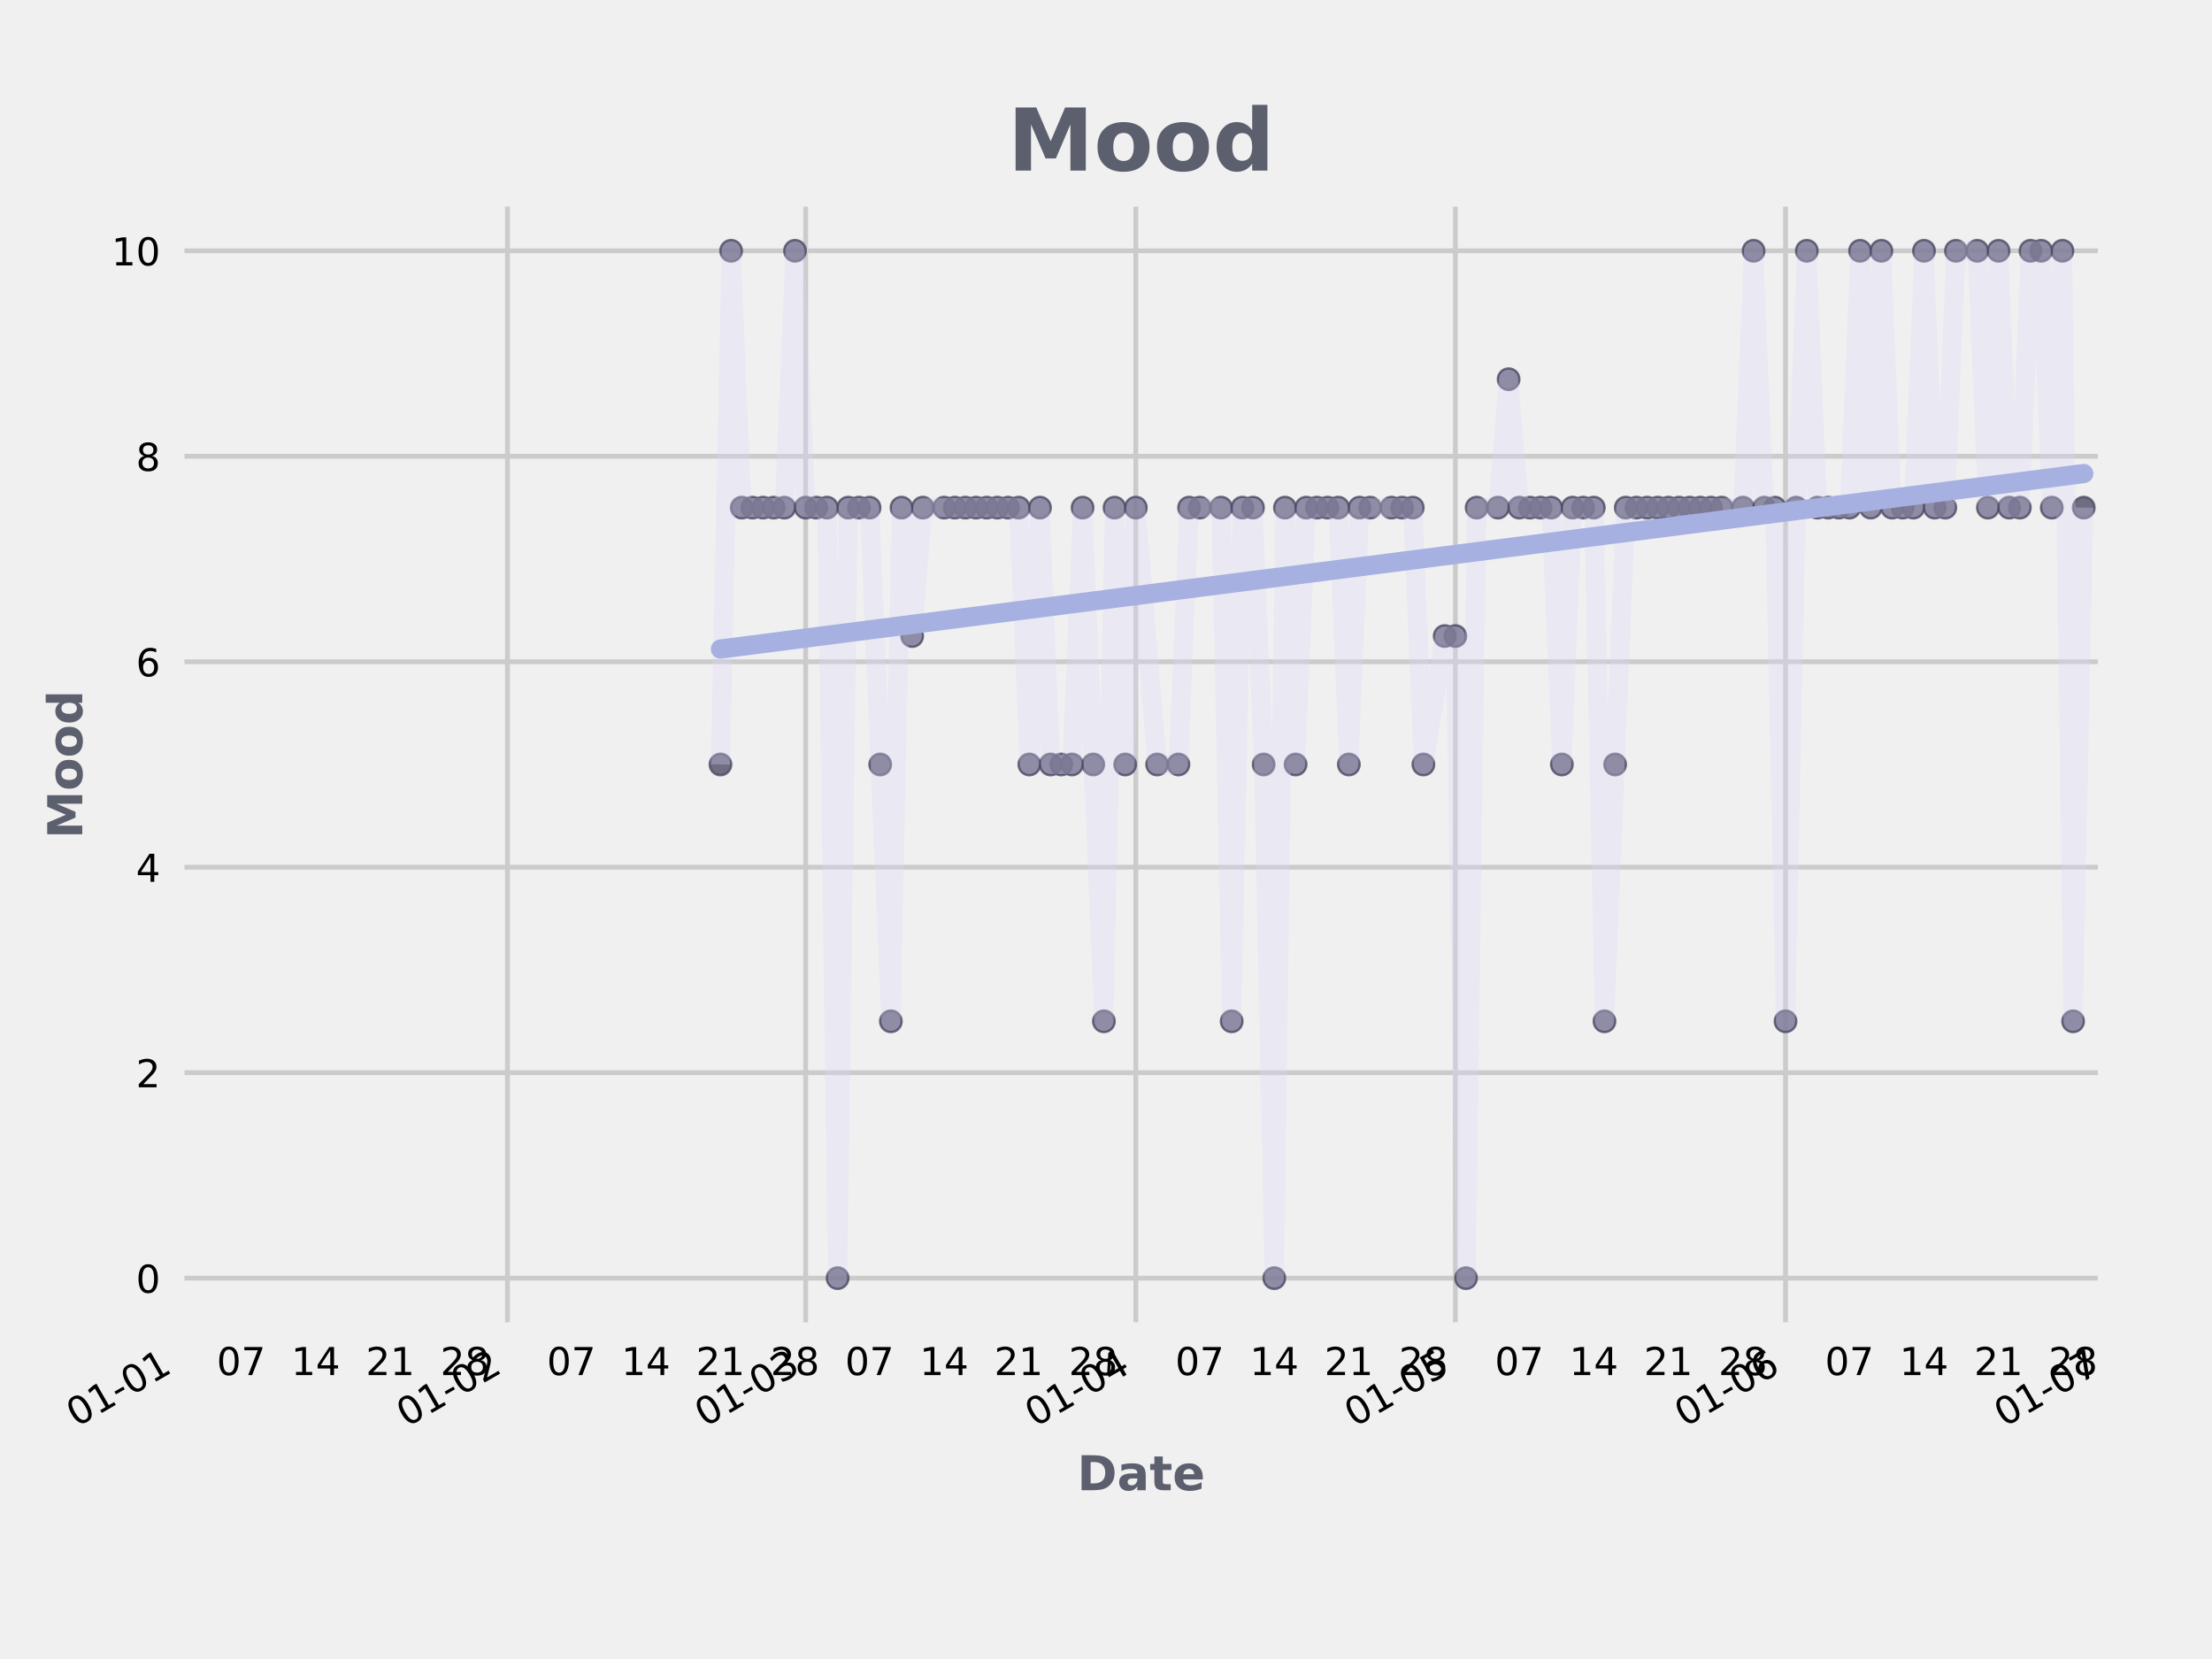 <?xml version="1.0" encoding="utf-8" standalone="no"?>
<!DOCTYPE svg PUBLIC "-//W3C//DTD SVG 1.1//EN"
  "http://www.w3.org/Graphics/SVG/1.1/DTD/svg11.dtd">
<!-- Created with matplotlib (http://matplotlib.org/) -->
<svg height="345pt" version="1.1" viewBox="0 0 460 345" width="460pt" xmlns="http://www.w3.org/2000/svg" xmlns:xlink="http://www.w3.org/1999/xlink">
 <defs>
  <style type="text/css">
*{stroke-linecap:butt;stroke-linejoin:round;}
  </style>
 </defs>
 <g id="figure_1">
  <g id="patch_1">
   <path d="M 0 345.6 
L 460.8 345.6 
L 460.8 0 
L 0 0 
z
" style="fill:#f0f0f0;"/>
  </g>
  <g id="axes_1">
   <g id="patch_2">
    <path d="M 36.864 276.48 
L 437.76 276.48 
L 437.76 41.472 
L 36.864 41.472 
z
" style="fill:#f0f0f0;"/>
   </g>
   <g id="matplotlib.axis_1">
    <g id="xtick_1">
     <g id="line2d_1">
      <path clip-path="url(#pdc6406fd11)" d="M 36.864 276.48 
L 36.864 41.472 
" style="fill:none;stroke:#cbcbcb;"/>
     </g>
     <g id="line2d_2"/>
     <g id="text_1">
      <!-- 01-01 -->
      <defs>
       <path d="M 31.781 66.406 
Q 24.172 66.406 20.328 58.906 
Q 16.5 51.422 16.5 36.375 
Q 16.5 21.391 20.328 13.891 
Q 24.172 6.391 31.781 6.391 
Q 39.453 6.391 43.281 13.891 
Q 47.125 21.391 47.125 36.375 
Q 47.125 51.422 43.281 58.906 
Q 39.453 66.406 31.781 66.406 
z
M 31.781 74.219 
Q 44.047 74.219 50.516 64.516 
Q 56.984 54.828 56.984 36.375 
Q 56.984 17.969 50.516 8.266 
Q 44.047 -1.422 31.781 -1.422 
Q 19.531 -1.422 13.062 8.266 
Q 6.594 17.969 6.594 36.375 
Q 6.594 54.828 13.062 64.516 
Q 19.531 74.219 31.781 74.219 
z
" id="DejaVuSans-30"/>
       <path d="M 12.406 8.297 
L 28.516 8.297 
L 28.516 63.922 
L 10.984 60.406 
L 10.984 69.391 
L 28.422 72.906 
L 38.281 72.906 
L 38.281 8.297 
L 54.391 8.297 
L 54.391 0 
L 12.406 0 
z
" id="DejaVuSans-31"/>
       <path d="M 4.891 31.391 
L 31.203 31.391 
L 31.203 23.391 
L 4.891 23.391 
z
" id="DejaVuSans-2d"/>
      </defs>
      <g transform="translate(15.9 296.867)rotate(-30)scale(0.08 -0.08)">
       <use xlink:href="#DejaVuSans-30"/>
       <use x="63.623" xlink:href="#DejaVuSans-31"/>
       <use x="127.246" xlink:href="#DejaVuSans-2d"/>
       <use x="163.33" xlink:href="#DejaVuSans-30"/>
       <use x="226.953" xlink:href="#DejaVuSans-31"/>
      </g>
     </g>
    </g>
    <g id="xtick_2">
     <g id="line2d_3">
      <path clip-path="url(#pdc6406fd11)" d="M 105.526 276.48 
L 105.526 41.472 
" style="fill:none;stroke:#cbcbcb;"/>
     </g>
     <g id="line2d_4"/>
     <g id="text_2">
      <!-- 01-02 -->
      <defs>
       <path d="M 19.188 8.297 
L 53.609 8.297 
L 53.609 0 
L 7.328 0 
L 7.328 8.297 
Q 12.938 14.109 22.625 23.891 
Q 32.328 33.688 34.812 36.531 
Q 39.547 41.844 41.422 45.531 
Q 43.312 49.219 43.312 52.781 
Q 43.312 58.594 39.234 62.25 
Q 35.156 65.922 28.609 65.922 
Q 23.969 65.922 18.812 64.312 
Q 13.672 62.703 7.812 59.422 
L 7.812 69.391 
Q 13.766 71.781 18.938 73 
Q 24.125 74.219 28.422 74.219 
Q 39.75 74.219 46.484 68.547 
Q 53.219 62.891 53.219 53.422 
Q 53.219 48.922 51.531 44.891 
Q 49.859 40.875 45.406 35.406 
Q 44.188 33.984 37.641 27.219 
Q 31.109 20.453 19.188 8.297 
z
" id="DejaVuSans-32"/>
      </defs>
      <g transform="translate(84.562 296.867)rotate(-30)scale(0.08 -0.08)">
       <use xlink:href="#DejaVuSans-30"/>
       <use x="63.623" xlink:href="#DejaVuSans-31"/>
       <use x="127.246" xlink:href="#DejaVuSans-2d"/>
       <use x="163.33" xlink:href="#DejaVuSans-30"/>
       <use x="226.953" xlink:href="#DejaVuSans-32"/>
      </g>
     </g>
    </g>
    <g id="xtick_3">
     <g id="line2d_5">
      <path clip-path="url(#pdc6406fd11)" d="M 167.543 276.48 
L 167.543 41.472 
" style="fill:none;stroke:#cbcbcb;"/>
     </g>
     <g id="line2d_6"/>
     <g id="text_3">
      <!-- 01-03 -->
      <defs>
       <path d="M 40.578 39.312 
Q 47.656 37.797 51.625 33 
Q 55.609 28.219 55.609 21.188 
Q 55.609 10.406 48.188 4.484 
Q 40.766 -1.422 27.094 -1.422 
Q 22.516 -1.422 17.656 -0.516 
Q 12.797 0.391 7.625 2.203 
L 7.625 11.719 
Q 11.719 9.328 16.594 8.109 
Q 21.484 6.891 26.812 6.891 
Q 36.078 6.891 40.938 10.547 
Q 45.797 14.203 45.797 21.188 
Q 45.797 27.641 41.281 31.266 
Q 36.766 34.906 28.719 34.906 
L 20.219 34.906 
L 20.219 43.016 
L 29.109 43.016 
Q 36.375 43.016 40.234 45.922 
Q 44.094 48.828 44.094 54.297 
Q 44.094 59.906 40.109 62.906 
Q 36.141 65.922 28.719 65.922 
Q 24.656 65.922 20.016 65.031 
Q 15.375 64.156 9.812 62.312 
L 9.812 71.094 
Q 15.438 72.656 20.344 73.438 
Q 25.25 74.219 29.594 74.219 
Q 40.828 74.219 47.359 69.109 
Q 53.906 64.016 53.906 55.328 
Q 53.906 49.266 50.438 45.094 
Q 46.969 40.922 40.578 39.312 
z
" id="DejaVuSans-33"/>
      </defs>
      <g transform="translate(146.579 296.867)rotate(-30)scale(0.08 -0.08)">
       <use xlink:href="#DejaVuSans-30"/>
       <use x="63.623" xlink:href="#DejaVuSans-31"/>
       <use x="127.246" xlink:href="#DejaVuSans-2d"/>
       <use x="163.33" xlink:href="#DejaVuSans-30"/>
       <use x="226.953" xlink:href="#DejaVuSans-33"/>
      </g>
     </g>
    </g>
    <g id="xtick_4">
     <g id="line2d_7">
      <path clip-path="url(#pdc6406fd11)" d="M 236.205 276.48 
L 236.205 41.472 
" style="fill:none;stroke:#cbcbcb;"/>
     </g>
     <g id="line2d_8"/>
     <g id="text_4">
      <!-- 01-04 -->
      <defs>
       <path d="M 37.797 64.312 
L 12.891 25.391 
L 37.797 25.391 
z
M 35.203 72.906 
L 47.609 72.906 
L 47.609 25.391 
L 58.016 25.391 
L 58.016 17.188 
L 47.609 17.188 
L 47.609 0 
L 37.797 0 
L 37.797 17.188 
L 4.891 17.188 
L 4.891 26.703 
z
" id="DejaVuSans-34"/>
      </defs>
      <g transform="translate(215.241 296.867)rotate(-30)scale(0.08 -0.08)">
       <use xlink:href="#DejaVuSans-30"/>
       <use x="63.623" xlink:href="#DejaVuSans-31"/>
       <use x="127.246" xlink:href="#DejaVuSans-2d"/>
       <use x="163.33" xlink:href="#DejaVuSans-30"/>
       <use x="226.953" xlink:href="#DejaVuSans-34"/>
      </g>
     </g>
    </g>
    <g id="xtick_5">
     <g id="line2d_9">
      <path clip-path="url(#pdc6406fd11)" d="M 302.651 276.48 
L 302.651 41.472 
" style="fill:none;stroke:#cbcbcb;"/>
     </g>
     <g id="line2d_10"/>
     <g id="text_5">
      <!-- 01-05 -->
      <defs>
       <path d="M 10.797 72.906 
L 49.516 72.906 
L 49.516 64.594 
L 19.828 64.594 
L 19.828 46.734 
Q 21.969 47.469 24.109 47.828 
Q 26.266 48.188 28.422 48.188 
Q 40.625 48.188 47.75 41.5 
Q 54.891 34.812 54.891 23.391 
Q 54.891 11.625 47.562 5.094 
Q 40.234 -1.422 26.906 -1.422 
Q 22.312 -1.422 17.547 -0.641 
Q 12.797 0.141 7.719 1.703 
L 7.719 11.625 
Q 12.109 9.234 16.797 8.062 
Q 21.484 6.891 26.703 6.891 
Q 35.156 6.891 40.078 11.328 
Q 45.016 15.766 45.016 23.391 
Q 45.016 31 40.078 35.438 
Q 35.156 39.891 26.703 39.891 
Q 22.75 39.891 18.812 39.016 
Q 14.891 38.141 10.797 36.281 
z
" id="DejaVuSans-35"/>
      </defs>
      <g transform="translate(281.688 296.867)rotate(-30)scale(0.08 -0.08)">
       <use xlink:href="#DejaVuSans-30"/>
       <use x="63.623" xlink:href="#DejaVuSans-31"/>
       <use x="127.246" xlink:href="#DejaVuSans-2d"/>
       <use x="163.33" xlink:href="#DejaVuSans-30"/>
       <use x="226.953" xlink:href="#DejaVuSans-35"/>
      </g>
     </g>
    </g>
    <g id="xtick_6">
     <g id="line2d_11">
      <path clip-path="url(#pdc6406fd11)" d="M 371.313 276.48 
L 371.313 41.472 
" style="fill:none;stroke:#cbcbcb;"/>
     </g>
     <g id="line2d_12"/>
     <g id="text_6">
      <!-- 01-06 -->
      <defs>
       <path d="M 33.016 40.375 
Q 26.375 40.375 22.484 35.828 
Q 18.609 31.297 18.609 23.391 
Q 18.609 15.531 22.484 10.953 
Q 26.375 6.391 33.016 6.391 
Q 39.656 6.391 43.531 10.953 
Q 47.406 15.531 47.406 23.391 
Q 47.406 31.297 43.531 35.828 
Q 39.656 40.375 33.016 40.375 
z
M 52.594 71.297 
L 52.594 62.312 
Q 48.875 64.062 45.094 64.984 
Q 41.312 65.922 37.594 65.922 
Q 27.828 65.922 22.672 59.328 
Q 17.531 52.734 16.797 39.406 
Q 19.672 43.656 24.016 45.922 
Q 28.375 48.188 33.594 48.188 
Q 44.578 48.188 50.953 41.516 
Q 57.328 34.859 57.328 23.391 
Q 57.328 12.156 50.688 5.359 
Q 44.047 -1.422 33.016 -1.422 
Q 20.359 -1.422 13.672 8.266 
Q 6.984 17.969 6.984 36.375 
Q 6.984 53.656 15.188 63.938 
Q 23.391 74.219 37.203 74.219 
Q 40.922 74.219 44.703 73.484 
Q 48.484 72.75 52.594 71.297 
z
" id="DejaVuSans-36"/>
      </defs>
      <g transform="translate(350.349 296.867)rotate(-30)scale(0.08 -0.08)">
       <use xlink:href="#DejaVuSans-30"/>
       <use x="63.623" xlink:href="#DejaVuSans-31"/>
       <use x="127.246" xlink:href="#DejaVuSans-2d"/>
       <use x="163.33" xlink:href="#DejaVuSans-30"/>
       <use x="226.953" xlink:href="#DejaVuSans-36"/>
      </g>
     </g>
    </g>
    <g id="xtick_7">
     <g id="line2d_13">
      <path clip-path="url(#pdc6406fd11)" d="M 437.76 276.48 
L 437.76 41.472 
" style="fill:none;stroke:#cbcbcb;"/>
     </g>
     <g id="line2d_14"/>
     <g id="text_7">
      <!-- 01-07 -->
      <defs>
       <path d="M 8.203 72.906 
L 55.078 72.906 
L 55.078 68.703 
L 28.609 0 
L 18.312 0 
L 43.219 64.594 
L 8.203 64.594 
z
" id="DejaVuSans-37"/>
      </defs>
      <g transform="translate(416.796 296.867)rotate(-30)scale(0.08 -0.08)">
       <use xlink:href="#DejaVuSans-30"/>
       <use x="63.623" xlink:href="#DejaVuSans-31"/>
       <use x="127.246" xlink:href="#DejaVuSans-2d"/>
       <use x="163.33" xlink:href="#DejaVuSans-30"/>
       <use x="226.953" xlink:href="#DejaVuSans-37"/>
      </g>
     </g>
    </g>
    <g id="xtick_8">
     <g id="line2d_15"/>
     <g id="text_8">
      <!-- 07 -->
      <g transform="translate(45.063 285.959)scale(0.08 -0.08)">
       <use xlink:href="#DejaVuSans-30"/>
       <use x="63.623" xlink:href="#DejaVuSans-37"/>
      </g>
     </g>
    </g>
    <g id="xtick_9">
     <g id="line2d_16"/>
     <g id="text_9">
      <!-- 14 -->
      <g transform="translate(60.568 285.959)scale(0.08 -0.08)">
       <use xlink:href="#DejaVuSans-31"/>
       <use x="63.623" xlink:href="#DejaVuSans-34"/>
      </g>
     </g>
    </g>
    <g id="xtick_10">
     <g id="line2d_17"/>
     <g id="text_10">
      <!-- 21 -->
      <g transform="translate(76.072 285.959)scale(0.08 -0.08)">
       <use xlink:href="#DejaVuSans-32"/>
       <use x="63.623" xlink:href="#DejaVuSans-31"/>
      </g>
     </g>
    </g>
    <g id="xtick_11">
     <g id="line2d_18"/>
     <g id="text_11">
      <!-- 28 -->
      <defs>
       <path d="M 31.781 34.625 
Q 24.75 34.625 20.719 30.859 
Q 16.703 27.094 16.703 20.516 
Q 16.703 13.922 20.719 10.156 
Q 24.75 6.391 31.781 6.391 
Q 38.812 6.391 42.859 10.172 
Q 46.922 13.969 46.922 20.516 
Q 46.922 27.094 42.891 30.859 
Q 38.875 34.625 31.781 34.625 
z
M 21.922 38.812 
Q 15.578 40.375 12.031 44.719 
Q 8.5 49.078 8.5 55.328 
Q 8.5 64.062 14.719 69.141 
Q 20.953 74.219 31.781 74.219 
Q 42.672 74.219 48.875 69.141 
Q 55.078 64.062 55.078 55.328 
Q 55.078 49.078 51.531 44.719 
Q 48 40.375 41.703 38.812 
Q 48.828 37.156 52.797 32.312 
Q 56.781 27.484 56.781 20.516 
Q 56.781 9.906 50.312 4.234 
Q 43.844 -1.422 31.781 -1.422 
Q 19.734 -1.422 13.25 4.234 
Q 6.781 9.906 6.781 20.516 
Q 6.781 27.484 10.781 32.312 
Q 14.797 37.156 21.922 38.812 
z
M 18.312 54.391 
Q 18.312 48.734 21.844 45.562 
Q 25.391 42.391 31.781 42.391 
Q 38.141 42.391 41.719 45.562 
Q 45.312 48.734 45.312 54.391 
Q 45.312 60.062 41.719 63.234 
Q 38.141 66.406 31.781 66.406 
Q 25.391 66.406 21.844 63.234 
Q 18.312 60.062 18.312 54.391 
z
" id="DejaVuSans-38"/>
      </defs>
      <g transform="translate(91.576 285.959)scale(0.08 -0.08)">
       <use xlink:href="#DejaVuSans-32"/>
       <use x="63.623" xlink:href="#DejaVuSans-38"/>
      </g>
     </g>
    </g>
    <g id="xtick_12">
     <g id="line2d_19"/>
     <g id="text_12">
      <!-- 07 -->
      <g transform="translate(113.725 285.959)scale(0.08 -0.08)">
       <use xlink:href="#DejaVuSans-30"/>
       <use x="63.623" xlink:href="#DejaVuSans-37"/>
      </g>
     </g>
    </g>
    <g id="xtick_13">
     <g id="line2d_20"/>
     <g id="text_13">
      <!-- 14 -->
      <g transform="translate(129.229 285.959)scale(0.08 -0.08)">
       <use xlink:href="#DejaVuSans-31"/>
       <use x="63.623" xlink:href="#DejaVuSans-34"/>
      </g>
     </g>
    </g>
    <g id="xtick_14">
     <g id="line2d_21"/>
     <g id="text_14">
      <!-- 21 -->
      <g transform="translate(144.734 285.959)scale(0.08 -0.08)">
       <use xlink:href="#DejaVuSans-32"/>
       <use x="63.623" xlink:href="#DejaVuSans-31"/>
      </g>
     </g>
    </g>
    <g id="xtick_15">
     <g id="line2d_22"/>
     <g id="text_15">
      <!-- 28 -->
      <g transform="translate(160.238 285.959)scale(0.08 -0.08)">
       <use xlink:href="#DejaVuSans-32"/>
       <use x="63.623" xlink:href="#DejaVuSans-38"/>
      </g>
     </g>
    </g>
    <g id="xtick_16">
     <g id="line2d_23"/>
     <g id="text_16">
      <!-- 07 -->
      <g transform="translate(175.742 285.959)scale(0.08 -0.08)">
       <use xlink:href="#DejaVuSans-30"/>
       <use x="63.623" xlink:href="#DejaVuSans-37"/>
      </g>
     </g>
    </g>
    <g id="xtick_17">
     <g id="line2d_24"/>
     <g id="text_17">
      <!-- 14 -->
      <g transform="translate(191.246 285.959)scale(0.08 -0.08)">
       <use xlink:href="#DejaVuSans-31"/>
       <use x="63.623" xlink:href="#DejaVuSans-34"/>
      </g>
     </g>
    </g>
    <g id="xtick_18">
     <g id="line2d_25"/>
     <g id="text_18">
      <!-- 21 -->
      <g transform="translate(206.751 285.959)scale(0.08 -0.08)">
       <use xlink:href="#DejaVuSans-32"/>
       <use x="63.623" xlink:href="#DejaVuSans-31"/>
      </g>
     </g>
    </g>
    <g id="xtick_19">
     <g id="line2d_26"/>
     <g id="text_19">
      <!-- 28 -->
      <g transform="translate(222.255 285.959)scale(0.08 -0.08)">
       <use xlink:href="#DejaVuSans-32"/>
       <use x="63.623" xlink:href="#DejaVuSans-38"/>
      </g>
     </g>
    </g>
    <g id="xtick_20">
     <g id="line2d_27"/>
     <g id="text_20">
      <!-- 07 -->
      <g transform="translate(244.404 285.959)scale(0.08 -0.08)">
       <use xlink:href="#DejaVuSans-30"/>
       <use x="63.623" xlink:href="#DejaVuSans-37"/>
      </g>
     </g>
    </g>
    <g id="xtick_21">
     <g id="line2d_28"/>
     <g id="text_21">
      <!-- 14 -->
      <g transform="translate(259.908 285.959)scale(0.08 -0.08)">
       <use xlink:href="#DejaVuSans-31"/>
       <use x="63.623" xlink:href="#DejaVuSans-34"/>
      </g>
     </g>
    </g>
    <g id="xtick_22">
     <g id="line2d_29"/>
     <g id="text_22">
      <!-- 21 -->
      <g transform="translate(275.412 285.959)scale(0.08 -0.08)">
       <use xlink:href="#DejaVuSans-32"/>
       <use x="63.623" xlink:href="#DejaVuSans-31"/>
      </g>
     </g>
    </g>
    <g id="xtick_23">
     <g id="line2d_30"/>
     <g id="text_23">
      <!-- 28 -->
      <g transform="translate(290.917 285.959)scale(0.08 -0.08)">
       <use xlink:href="#DejaVuSans-32"/>
       <use x="63.623" xlink:href="#DejaVuSans-38"/>
      </g>
     </g>
    </g>
    <g id="xtick_24">
     <g id="line2d_31"/>
     <g id="text_24">
      <!-- 07 -->
      <g transform="translate(310.851 285.959)scale(0.08 -0.08)">
       <use xlink:href="#DejaVuSans-30"/>
       <use x="63.623" xlink:href="#DejaVuSans-37"/>
      </g>
     </g>
    </g>
    <g id="xtick_25">
     <g id="line2d_32"/>
     <g id="text_25">
      <!-- 14 -->
      <g transform="translate(326.355 285.959)scale(0.08 -0.08)">
       <use xlink:href="#DejaVuSans-31"/>
       <use x="63.623" xlink:href="#DejaVuSans-34"/>
      </g>
     </g>
    </g>
    <g id="xtick_26">
     <g id="line2d_33"/>
     <g id="text_26">
      <!-- 21 -->
      <g transform="translate(341.859 285.959)scale(0.08 -0.08)">
       <use xlink:href="#DejaVuSans-32"/>
       <use x="63.623" xlink:href="#DejaVuSans-31"/>
      </g>
     </g>
    </g>
    <g id="xtick_27">
     <g id="line2d_34"/>
     <g id="text_27">
      <!-- 28 -->
      <g transform="translate(357.364 285.959)scale(0.08 -0.08)">
       <use xlink:href="#DejaVuSans-32"/>
       <use x="63.623" xlink:href="#DejaVuSans-38"/>
      </g>
     </g>
    </g>
    <g id="xtick_28">
     <g id="line2d_35"/>
     <g id="text_28">
      <!-- 07 -->
      <g transform="translate(379.513 285.959)scale(0.08 -0.08)">
       <use xlink:href="#DejaVuSans-30"/>
       <use x="63.623" xlink:href="#DejaVuSans-37"/>
      </g>
     </g>
    </g>
    <g id="xtick_29">
     <g id="line2d_36"/>
     <g id="text_29">
      <!-- 14 -->
      <g transform="translate(395.017 285.959)scale(0.08 -0.08)">
       <use xlink:href="#DejaVuSans-31"/>
       <use x="63.623" xlink:href="#DejaVuSans-34"/>
      </g>
     </g>
    </g>
    <g id="xtick_30">
     <g id="line2d_37"/>
     <g id="text_30">
      <!-- 21 -->
      <g transform="translate(410.521 285.959)scale(0.08 -0.08)">
       <use xlink:href="#DejaVuSans-32"/>
       <use x="63.623" xlink:href="#DejaVuSans-31"/>
      </g>
     </g>
    </g>
    <g id="xtick_31">
     <g id="line2d_38"/>
     <g id="text_31">
      <!-- 28 -->
      <g transform="translate(426.025 285.959)scale(0.08 -0.08)">
       <use xlink:href="#DejaVuSans-32"/>
       <use x="63.623" xlink:href="#DejaVuSans-38"/>
      </g>
     </g>
    </g>
    <g id="text_32">
     <!-- Date -->
     <defs>
      <path d="M 27.984 58.688 
L 27.984 14.203 
L 34.719 14.203 
Q 46.234 14.203 52.312 19.922 
Q 58.406 25.641 58.406 36.531 
Q 58.406 47.359 52.344 53.016 
Q 46.297 58.688 34.719 58.688 
z
M 9.188 72.906 
L 29 72.906 
Q 45.609 72.906 53.734 70.531 
Q 61.859 68.172 67.672 62.5 
Q 72.797 57.562 75.281 51.109 
Q 77.781 44.672 77.781 36.531 
Q 77.781 28.266 75.281 21.797 
Q 72.797 15.328 67.672 10.406 
Q 61.812 4.734 53.609 2.359 
Q 45.406 0 29 0 
L 9.188 0 
z
" id="DejaVuSans-Bold-44"/>
      <path d="M 32.906 24.609 
Q 27.438 24.609 24.672 22.75 
Q 21.922 20.906 21.922 17.281 
Q 21.922 13.969 24.141 12.078 
Q 26.375 10.203 30.328 10.203 
Q 35.25 10.203 38.625 13.734 
Q 42 17.281 42 22.609 
L 42 24.609 
z
M 59.625 31.203 
L 59.625 0 
L 42 0 
L 42 8.109 
Q 38.484 3.125 34.078 0.844 
Q 29.688 -1.422 23.391 -1.422 
Q 14.891 -1.422 9.594 3.531 
Q 4.297 8.5 4.297 16.406 
Q 4.297 26.031 10.906 30.516 
Q 17.531 35.016 31.688 35.016 
L 42 35.016 
L 42 36.375 
Q 42 40.531 38.719 42.453 
Q 35.453 44.391 28.516 44.391 
Q 22.906 44.391 18.062 43.266 
Q 13.234 42.141 9.078 39.891 
L 9.078 53.219 
Q 14.703 54.594 20.359 55.297 
Q 26.031 56 31.688 56 
Q 46.484 56 53.047 50.172 
Q 59.625 44.344 59.625 31.203 
z
" id="DejaVuSans-Bold-61"/>
      <path d="M 27.484 70.219 
L 27.484 54.688 
L 45.516 54.688 
L 45.516 42.188 
L 27.484 42.188 
L 27.484 19 
Q 27.484 15.188 29 13.844 
Q 30.516 12.5 35.016 12.5 
L 44 12.5 
L 44 0 
L 29 0 
Q 18.656 0 14.328 4.312 
Q 10.016 8.641 10.016 19 
L 10.016 42.188 
L 1.312 42.188 
L 1.312 54.688 
L 10.016 54.688 
L 10.016 70.219 
z
" id="DejaVuSans-Bold-74"/>
      <path d="M 62.984 27.484 
L 62.984 22.516 
L 22.125 22.516 
Q 22.75 16.359 26.562 13.281 
Q 30.375 10.203 37.203 10.203 
Q 42.719 10.203 48.5 11.844 
Q 54.297 13.484 60.406 16.797 
L 60.406 3.328 
Q 54.203 0.984 48 -0.219 
Q 41.797 -1.422 35.594 -1.422 
Q 20.75 -1.422 12.516 6.125 
Q 4.297 13.672 4.297 27.297 
Q 4.297 40.672 12.375 48.328 
Q 20.453 56 34.625 56 
Q 47.516 56 55.25 48.234 
Q 62.984 40.484 62.984 27.484 
z
M 45.016 33.297 
Q 45.016 38.281 42.109 41.328 
Q 39.203 44.391 34.516 44.391 
Q 29.438 44.391 26.266 41.531 
Q 23.094 38.672 22.312 33.297 
z
" id="DejaVuSans-Bold-65"/>
     </defs>
     <g style="fill:#5c5f6d;" transform="translate(224.006 309.907)scale(0.1 -0.1)">
      <use xlink:href="#DejaVuSans-Bold-44"/>
      <use x="83.008" xlink:href="#DejaVuSans-Bold-61"/>
      <use x="150.488" xlink:href="#DejaVuSans-Bold-74"/>
      <use x="198.291" xlink:href="#DejaVuSans-Bold-65"/>
     </g>
    </g>
   </g>
   <g id="matplotlib.axis_2">
    <g id="ytick_1">
     <g id="line2d_39">
      <path clip-path="url(#pdc6406fd11)" d="M 36.864 265.798 
L 437.76 265.798 
" style="fill:none;stroke:#cbcbcb;"/>
     </g>
     <g id="line2d_40"/>
     <g id="text_33">
      <!-- 0 -->
      <g transform="translate(28.274 268.837)scale(0.08 -0.08)">
       <use xlink:href="#DejaVuSans-30"/>
      </g>
     </g>
    </g>
    <g id="ytick_2">
     <g id="line2d_41">
      <path clip-path="url(#pdc6406fd11)" d="M 36.864 223.069 
L 437.76 223.069 
" style="fill:none;stroke:#cbcbcb;"/>
     </g>
     <g id="line2d_42"/>
     <g id="text_34">
      <!-- 2 -->
      <g transform="translate(28.274 226.108)scale(0.08 -0.08)">
       <use xlink:href="#DejaVuSans-32"/>
      </g>
     </g>
    </g>
    <g id="ytick_3">
     <g id="line2d_43">
      <path clip-path="url(#pdc6406fd11)" d="M 36.864 180.34 
L 437.76 180.34 
" style="fill:none;stroke:#cbcbcb;"/>
     </g>
     <g id="line2d_44"/>
     <g id="text_35">
      <!-- 4 -->
      <g transform="translate(28.274 183.38)scale(0.08 -0.08)">
       <use xlink:href="#DejaVuSans-34"/>
      </g>
     </g>
    </g>
    <g id="ytick_4">
     <g id="line2d_45">
      <path clip-path="url(#pdc6406fd11)" d="M 36.864 137.612 
L 437.76 137.612 
" style="fill:none;stroke:#cbcbcb;"/>
     </g>
     <g id="line2d_46"/>
     <g id="text_36">
      <!-- 6 -->
      <g transform="translate(28.274 140.651)scale(0.08 -0.08)">
       <use xlink:href="#DejaVuSans-36"/>
      </g>
     </g>
    </g>
    <g id="ytick_5">
     <g id="line2d_47">
      <path clip-path="url(#pdc6406fd11)" d="M 36.864 94.883 
L 437.76 94.883 
" style="fill:none;stroke:#cbcbcb;"/>
     </g>
     <g id="line2d_48"/>
     <g id="text_37">
      <!-- 8 -->
      <g transform="translate(28.274 97.922)scale(0.08 -0.08)">
       <use xlink:href="#DejaVuSans-38"/>
      </g>
     </g>
    </g>
    <g id="ytick_6">
     <g id="line2d_49">
      <path clip-path="url(#pdc6406fd11)" d="M 36.864 52.154 
L 437.76 52.154 
" style="fill:none;stroke:#cbcbcb;"/>
     </g>
     <g id="line2d_50"/>
     <g id="text_38">
      <!-- 10 -->
      <g transform="translate(23.184 55.194)scale(0.08 -0.08)">
       <use xlink:href="#DejaVuSans-31"/>
       <use x="63.623" xlink:href="#DejaVuSans-30"/>
      </g>
     </g>
    </g>
    <g id="text_39">
     <!-- Mood -->
     <defs>
      <path d="M 9.188 72.906 
L 33.109 72.906 
L 49.703 33.891 
L 66.406 72.906 
L 90.281 72.906 
L 90.281 0 
L 72.516 0 
L 72.516 53.328 
L 55.719 14.016 
L 43.797 14.016 
L 27 53.328 
L 27 0 
L 9.188 0 
z
" id="DejaVuSans-Bold-4d"/>
      <path d="M 34.422 43.5 
Q 28.609 43.5 25.562 39.328 
Q 22.516 35.156 22.516 27.297 
Q 22.516 19.438 25.562 15.25 
Q 28.609 11.078 34.422 11.078 
Q 40.141 11.078 43.156 15.25 
Q 46.188 19.438 46.188 27.297 
Q 46.188 35.156 43.156 39.328 
Q 40.141 43.5 34.422 43.5 
z
M 34.422 56 
Q 48.531 56 56.469 48.375 
Q 64.406 40.766 64.406 27.297 
Q 64.406 13.812 56.469 6.188 
Q 48.531 -1.422 34.422 -1.422 
Q 20.266 -1.422 12.281 6.188 
Q 4.297 13.812 4.297 27.297 
Q 4.297 40.766 12.281 48.375 
Q 20.266 56 34.422 56 
z
" id="DejaVuSans-Bold-6f"/>
      <path d="M 45.609 46.688 
L 45.609 75.984 
L 63.188 75.984 
L 63.188 0 
L 45.609 0 
L 45.609 7.906 
Q 42 3.078 37.641 0.828 
Q 33.297 -1.422 27.594 -1.422 
Q 17.484 -1.422 10.984 6.609 
Q 4.5 14.656 4.5 27.297 
Q 4.5 39.938 10.984 47.969 
Q 17.484 56 27.594 56 
Q 33.25 56 37.625 53.734 
Q 42 51.469 45.609 46.688 
z
M 34.078 11.281 
Q 39.703 11.281 42.656 15.375 
Q 45.609 19.484 45.609 27.297 
Q 45.609 35.109 42.656 39.203 
Q 39.703 43.312 34.078 43.312 
Q 28.516 43.312 25.562 39.203 
Q 22.609 35.109 22.609 27.297 
Q 22.609 19.484 25.562 15.375 
Q 28.516 11.281 34.078 11.281 
z
" id="DejaVuSans-Bold-64"/>
     </defs>
     <g style="fill:#5c5f6d;" transform="translate(17.104 174.401)rotate(-90)scale(0.1 -0.1)">
      <use xlink:href="#DejaVuSans-Bold-4d"/>
      <use x="99.512" xlink:href="#DejaVuSans-Bold-6f"/>
      <use x="168.213" xlink:href="#DejaVuSans-Bold-6f"/>
      <use x="236.914" xlink:href="#DejaVuSans-Bold-64"/>
     </g>
    </g>
   </g>
   <g id="PathCollection_1">
    <defs>
     <path d="M 0 2.236 
C 0.593 2.236 1.162 2 1.581 1.581 
C 2 1.162 2.236 0.593 2.236 0 
C 2.236 -0.593 2 -1.162 1.581 -1.581 
C 1.162 -2 0.593 -2.236 0 -2.236 
C -0.593 -2.236 -1.162 -2 -1.581 -1.581 
C -2 -1.162 -2.236 -0.593 -2.236 0 
C -2.236 0.593 -2 1.162 -1.581 1.581 
C -1.162 2 -0.593 2.236 0 2.236 
z
" id="mfbe60b1987" style="stroke:#4e4c67;stroke-opacity:0.8;stroke-width:0.5;"/>
    </defs>
    <g clip-path="url(#pdc6406fd11)">
     <use style="fill:#4e4c67;fill-opacity:0.8;stroke:#4e4c67;stroke-opacity:0.8;stroke-width:0.5;" x="149.824" xlink:href="#mfbe60b1987" y="158.976"/>
     <use style="fill:#4e4c67;fill-opacity:0.8;stroke:#4e4c67;stroke-opacity:0.8;stroke-width:0.5;" x="152.039" xlink:href="#mfbe60b1987" y="52.154"/>
     <use style="fill:#4e4c67;fill-opacity:0.8;stroke:#4e4c67;stroke-opacity:0.8;stroke-width:0.5;" x="154.253" xlink:href="#mfbe60b1987" y="105.565"/>
     <use style="fill:#4e4c67;fill-opacity:0.8;stroke:#4e4c67;stroke-opacity:0.8;stroke-width:0.5;" x="156.468" xlink:href="#mfbe60b1987" y="105.565"/>
     <use style="fill:#4e4c67;fill-opacity:0.8;stroke:#4e4c67;stroke-opacity:0.8;stroke-width:0.5;" x="158.683" xlink:href="#mfbe60b1987" y="105.565"/>
     <use style="fill:#4e4c67;fill-opacity:0.8;stroke:#4e4c67;stroke-opacity:0.8;stroke-width:0.5;" x="160.898" xlink:href="#mfbe60b1987" y="105.565"/>
     <use style="fill:#4e4c67;fill-opacity:0.8;stroke:#4e4c67;stroke-opacity:0.8;stroke-width:0.5;" x="163.113" xlink:href="#mfbe60b1987" y="105.565"/>
     <use style="fill:#4e4c67;fill-opacity:0.8;stroke:#4e4c67;stroke-opacity:0.8;stroke-width:0.5;" x="165.328" xlink:href="#mfbe60b1987" y="52.154"/>
     <use style="fill:#4e4c67;fill-opacity:0.8;stroke:#4e4c67;stroke-opacity:0.8;stroke-width:0.5;" x="167.543" xlink:href="#mfbe60b1987" y="105.565"/>
     <use style="fill:#4e4c67;fill-opacity:0.8;stroke:#4e4c67;stroke-opacity:0.8;stroke-width:0.5;" x="169.758" xlink:href="#mfbe60b1987" y="105.565"/>
     <use style="fill:#4e4c67;fill-opacity:0.8;stroke:#4e4c67;stroke-opacity:0.8;stroke-width:0.5;" x="171.973" xlink:href="#mfbe60b1987" y="105.565"/>
     <use style="fill:#4e4c67;fill-opacity:0.8;stroke:#4e4c67;stroke-opacity:0.8;stroke-width:0.5;" x="174.187" xlink:href="#mfbe60b1987" y="265.798"/>
     <use style="fill:#4e4c67;fill-opacity:0.8;stroke:#4e4c67;stroke-opacity:0.8;stroke-width:0.5;" x="176.402" xlink:href="#mfbe60b1987" y="105.565"/>
     <use style="fill:#4e4c67;fill-opacity:0.8;stroke:#4e4c67;stroke-opacity:0.8;stroke-width:0.5;" x="178.617" xlink:href="#mfbe60b1987" y="105.565"/>
     <use style="fill:#4e4c67;fill-opacity:0.8;stroke:#4e4c67;stroke-opacity:0.8;stroke-width:0.5;" x="180.832" xlink:href="#mfbe60b1987" y="105.565"/>
     <use style="fill:#4e4c67;fill-opacity:0.8;stroke:#4e4c67;stroke-opacity:0.8;stroke-width:0.5;" x="183.047" xlink:href="#mfbe60b1987" y="158.976"/>
     <use style="fill:#4e4c67;fill-opacity:0.8;stroke:#4e4c67;stroke-opacity:0.8;stroke-width:0.5;" x="185.262" xlink:href="#mfbe60b1987" y="212.387"/>
     <use style="fill:#4e4c67;fill-opacity:0.8;stroke:#4e4c67;stroke-opacity:0.8;stroke-width:0.5;" x="187.477" xlink:href="#mfbe60b1987" y="105.565"/>
     <use style="fill:#4e4c67;fill-opacity:0.8;stroke:#4e4c67;stroke-opacity:0.8;stroke-width:0.5;" x="189.692" xlink:href="#mfbe60b1987" y="132.271"/>
     <use style="fill:#4e4c67;fill-opacity:0.8;stroke:#4e4c67;stroke-opacity:0.8;stroke-width:0.5;" x="191.907" xlink:href="#mfbe60b1987" y="105.565"/>
     <use style="fill:#4e4c67;fill-opacity:0.8;stroke:#4e4c67;stroke-opacity:0.8;stroke-width:0.5;" x="196.336" xlink:href="#mfbe60b1987" y="105.565"/>
     <use style="fill:#4e4c67;fill-opacity:0.8;stroke:#4e4c67;stroke-opacity:0.8;stroke-width:0.5;" x="198.551" xlink:href="#mfbe60b1987" y="105.565"/>
     <use style="fill:#4e4c67;fill-opacity:0.8;stroke:#4e4c67;stroke-opacity:0.8;stroke-width:0.5;" x="200.766" xlink:href="#mfbe60b1987" y="105.565"/>
     <use style="fill:#4e4c67;fill-opacity:0.8;stroke:#4e4c67;stroke-opacity:0.8;stroke-width:0.5;" x="202.981" xlink:href="#mfbe60b1987" y="105.565"/>
     <use style="fill:#4e4c67;fill-opacity:0.8;stroke:#4e4c67;stroke-opacity:0.8;stroke-width:0.5;" x="205.196" xlink:href="#mfbe60b1987" y="105.565"/>
     <use style="fill:#4e4c67;fill-opacity:0.8;stroke:#4e4c67;stroke-opacity:0.8;stroke-width:0.5;" x="207.411" xlink:href="#mfbe60b1987" y="105.565"/>
     <use style="fill:#4e4c67;fill-opacity:0.8;stroke:#4e4c67;stroke-opacity:0.8;stroke-width:0.5;" x="209.626" xlink:href="#mfbe60b1987" y="105.565"/>
     <use style="fill:#4e4c67;fill-opacity:0.8;stroke:#4e4c67;stroke-opacity:0.8;stroke-width:0.5;" x="211.841" xlink:href="#mfbe60b1987" y="105.565"/>
     <use style="fill:#4e4c67;fill-opacity:0.8;stroke:#4e4c67;stroke-opacity:0.8;stroke-width:0.5;" x="214.056" xlink:href="#mfbe60b1987" y="158.976"/>
     <use style="fill:#4e4c67;fill-opacity:0.8;stroke:#4e4c67;stroke-opacity:0.8;stroke-width:0.5;" x="216.27" xlink:href="#mfbe60b1987" y="105.565"/>
     <use style="fill:#4e4c67;fill-opacity:0.8;stroke:#4e4c67;stroke-opacity:0.8;stroke-width:0.5;" x="218.485" xlink:href="#mfbe60b1987" y="158.976"/>
     <use style="fill:#4e4c67;fill-opacity:0.8;stroke:#4e4c67;stroke-opacity:0.8;stroke-width:0.5;" x="220.7" xlink:href="#mfbe60b1987" y="158.976"/>
     <use style="fill:#4e4c67;fill-opacity:0.8;stroke:#4e4c67;stroke-opacity:0.8;stroke-width:0.5;" x="222.915" xlink:href="#mfbe60b1987" y="158.976"/>
     <use style="fill:#4e4c67;fill-opacity:0.8;stroke:#4e4c67;stroke-opacity:0.8;stroke-width:0.5;" x="225.13" xlink:href="#mfbe60b1987" y="105.565"/>
     <use style="fill:#4e4c67;fill-opacity:0.8;stroke:#4e4c67;stroke-opacity:0.8;stroke-width:0.5;" x="227.345" xlink:href="#mfbe60b1987" y="158.976"/>
     <use style="fill:#4e4c67;fill-opacity:0.8;stroke:#4e4c67;stroke-opacity:0.8;stroke-width:0.5;" x="229.56" xlink:href="#mfbe60b1987" y="212.387"/>
     <use style="fill:#4e4c67;fill-opacity:0.8;stroke:#4e4c67;stroke-opacity:0.8;stroke-width:0.5;" x="231.775" xlink:href="#mfbe60b1987" y="105.565"/>
     <use style="fill:#4e4c67;fill-opacity:0.8;stroke:#4e4c67;stroke-opacity:0.8;stroke-width:0.5;" x="233.99" xlink:href="#mfbe60b1987" y="158.976"/>
     <use style="fill:#4e4c67;fill-opacity:0.8;stroke:#4e4c67;stroke-opacity:0.8;stroke-width:0.5;" x="236.205" xlink:href="#mfbe60b1987" y="105.565"/>
     <use style="fill:#4e4c67;fill-opacity:0.8;stroke:#4e4c67;stroke-opacity:0.8;stroke-width:0.5;" x="240.634" xlink:href="#mfbe60b1987" y="158.976"/>
     <use style="fill:#4e4c67;fill-opacity:0.8;stroke:#4e4c67;stroke-opacity:0.8;stroke-width:0.5;" x="245.064" xlink:href="#mfbe60b1987" y="158.976"/>
     <use style="fill:#4e4c67;fill-opacity:0.8;stroke:#4e4c67;stroke-opacity:0.8;stroke-width:0.5;" x="247.279" xlink:href="#mfbe60b1987" y="105.565"/>
     <use style="fill:#4e4c67;fill-opacity:0.8;stroke:#4e4c67;stroke-opacity:0.8;stroke-width:0.5;" x="249.494" xlink:href="#mfbe60b1987" y="105.565"/>
     <use style="fill:#4e4c67;fill-opacity:0.8;stroke:#4e4c67;stroke-opacity:0.8;stroke-width:0.5;" x="253.924" xlink:href="#mfbe60b1987" y="105.565"/>
     <use style="fill:#4e4c67;fill-opacity:0.8;stroke:#4e4c67;stroke-opacity:0.8;stroke-width:0.5;" x="256.139" xlink:href="#mfbe60b1987" y="212.387"/>
     <use style="fill:#4e4c67;fill-opacity:0.8;stroke:#4e4c67;stroke-opacity:0.8;stroke-width:0.5;" x="258.354" xlink:href="#mfbe60b1987" y="105.565"/>
     <use style="fill:#4e4c67;fill-opacity:0.8;stroke:#4e4c67;stroke-opacity:0.8;stroke-width:0.5;" x="260.568" xlink:href="#mfbe60b1987" y="105.565"/>
     <use style="fill:#4e4c67;fill-opacity:0.8;stroke:#4e4c67;stroke-opacity:0.8;stroke-width:0.5;" x="262.783" xlink:href="#mfbe60b1987" y="158.976"/>
     <use style="fill:#4e4c67;fill-opacity:0.8;stroke:#4e4c67;stroke-opacity:0.8;stroke-width:0.5;" x="264.998" xlink:href="#mfbe60b1987" y="265.798"/>
     <use style="fill:#4e4c67;fill-opacity:0.8;stroke:#4e4c67;stroke-opacity:0.8;stroke-width:0.5;" x="267.213" xlink:href="#mfbe60b1987" y="105.565"/>
     <use style="fill:#4e4c67;fill-opacity:0.8;stroke:#4e4c67;stroke-opacity:0.8;stroke-width:0.5;" x="269.428" xlink:href="#mfbe60b1987" y="158.976"/>
     <use style="fill:#4e4c67;fill-opacity:0.8;stroke:#4e4c67;stroke-opacity:0.8;stroke-width:0.5;" x="271.643" xlink:href="#mfbe60b1987" y="105.565"/>
     <use style="fill:#4e4c67;fill-opacity:0.8;stroke:#4e4c67;stroke-opacity:0.8;stroke-width:0.5;" x="273.858" xlink:href="#mfbe60b1987" y="105.565"/>
     <use style="fill:#4e4c67;fill-opacity:0.8;stroke:#4e4c67;stroke-opacity:0.8;stroke-width:0.5;" x="276.073" xlink:href="#mfbe60b1987" y="105.565"/>
     <use style="fill:#4e4c67;fill-opacity:0.8;stroke:#4e4c67;stroke-opacity:0.8;stroke-width:0.5;" x="278.288" xlink:href="#mfbe60b1987" y="105.565"/>
     <use style="fill:#4e4c67;fill-opacity:0.8;stroke:#4e4c67;stroke-opacity:0.8;stroke-width:0.5;" x="280.502" xlink:href="#mfbe60b1987" y="158.976"/>
     <use style="fill:#4e4c67;fill-opacity:0.8;stroke:#4e4c67;stroke-opacity:0.8;stroke-width:0.5;" x="282.717" xlink:href="#mfbe60b1987" y="105.565"/>
     <use style="fill:#4e4c67;fill-opacity:0.8;stroke:#4e4c67;stroke-opacity:0.8;stroke-width:0.5;" x="284.932" xlink:href="#mfbe60b1987" y="105.565"/>
     <use style="fill:#4e4c67;fill-opacity:0.8;stroke:#4e4c67;stroke-opacity:0.8;stroke-width:0.5;" x="289.362" xlink:href="#mfbe60b1987" y="105.565"/>
     <use style="fill:#4e4c67;fill-opacity:0.8;stroke:#4e4c67;stroke-opacity:0.8;stroke-width:0.5;" x="291.577" xlink:href="#mfbe60b1987" y="105.565"/>
     <use style="fill:#4e4c67;fill-opacity:0.8;stroke:#4e4c67;stroke-opacity:0.8;stroke-width:0.5;" x="293.792" xlink:href="#mfbe60b1987" y="105.565"/>
     <use style="fill:#4e4c67;fill-opacity:0.8;stroke:#4e4c67;stroke-opacity:0.8;stroke-width:0.5;" x="296.007" xlink:href="#mfbe60b1987" y="158.976"/>
     <use style="fill:#4e4c67;fill-opacity:0.8;stroke:#4e4c67;stroke-opacity:0.8;stroke-width:0.5;" x="300.437" xlink:href="#mfbe60b1987" y="132.271"/>
     <use style="fill:#4e4c67;fill-opacity:0.8;stroke:#4e4c67;stroke-opacity:0.8;stroke-width:0.5;" x="302.651" xlink:href="#mfbe60b1987" y="132.271"/>
     <use style="fill:#4e4c67;fill-opacity:0.8;stroke:#4e4c67;stroke-opacity:0.8;stroke-width:0.5;" x="304.866" xlink:href="#mfbe60b1987" y="265.798"/>
     <use style="fill:#4e4c67;fill-opacity:0.8;stroke:#4e4c67;stroke-opacity:0.8;stroke-width:0.5;" x="307.081" xlink:href="#mfbe60b1987" y="105.565"/>
     <use style="fill:#4e4c67;fill-opacity:0.8;stroke:#4e4c67;stroke-opacity:0.8;stroke-width:0.5;" x="311.511" xlink:href="#mfbe60b1987" y="105.565"/>
     <use style="fill:#4e4c67;fill-opacity:0.8;stroke:#4e4c67;stroke-opacity:0.8;stroke-width:0.5;" x="313.726" xlink:href="#mfbe60b1987" y="78.86"/>
     <use style="fill:#4e4c67;fill-opacity:0.8;stroke:#4e4c67;stroke-opacity:0.8;stroke-width:0.5;" x="315.941" xlink:href="#mfbe60b1987" y="105.565"/>
     <use style="fill:#4e4c67;fill-opacity:0.8;stroke:#4e4c67;stroke-opacity:0.8;stroke-width:0.5;" x="318.156" xlink:href="#mfbe60b1987" y="105.565"/>
     <use style="fill:#4e4c67;fill-opacity:0.8;stroke:#4e4c67;stroke-opacity:0.8;stroke-width:0.5;" x="320.371" xlink:href="#mfbe60b1987" y="105.565"/>
     <use style="fill:#4e4c67;fill-opacity:0.8;stroke:#4e4c67;stroke-opacity:0.8;stroke-width:0.5;" x="322.585" xlink:href="#mfbe60b1987" y="105.565"/>
     <use style="fill:#4e4c67;fill-opacity:0.8;stroke:#4e4c67;stroke-opacity:0.8;stroke-width:0.5;" x="324.8" xlink:href="#mfbe60b1987" y="158.976"/>
     <use style="fill:#4e4c67;fill-opacity:0.8;stroke:#4e4c67;stroke-opacity:0.8;stroke-width:0.5;" x="327.015" xlink:href="#mfbe60b1987" y="105.565"/>
     <use style="fill:#4e4c67;fill-opacity:0.8;stroke:#4e4c67;stroke-opacity:0.8;stroke-width:0.5;" x="329.23" xlink:href="#mfbe60b1987" y="105.565"/>
     <use style="fill:#4e4c67;fill-opacity:0.8;stroke:#4e4c67;stroke-opacity:0.8;stroke-width:0.5;" x="331.445" xlink:href="#mfbe60b1987" y="105.565"/>
     <use style="fill:#4e4c67;fill-opacity:0.8;stroke:#4e4c67;stroke-opacity:0.8;stroke-width:0.5;" x="333.66" xlink:href="#mfbe60b1987" y="212.387"/>
     <use style="fill:#4e4c67;fill-opacity:0.8;stroke:#4e4c67;stroke-opacity:0.8;stroke-width:0.5;" x="335.875" xlink:href="#mfbe60b1987" y="158.976"/>
     <use style="fill:#4e4c67;fill-opacity:0.8;stroke:#4e4c67;stroke-opacity:0.8;stroke-width:0.5;" x="338.09" xlink:href="#mfbe60b1987" y="105.565"/>
     <use style="fill:#4e4c67;fill-opacity:0.8;stroke:#4e4c67;stroke-opacity:0.8;stroke-width:0.5;" x="340.305" xlink:href="#mfbe60b1987" y="105.565"/>
     <use style="fill:#4e4c67;fill-opacity:0.8;stroke:#4e4c67;stroke-opacity:0.8;stroke-width:0.5;" x="342.52" xlink:href="#mfbe60b1987" y="105.565"/>
     <use style="fill:#4e4c67;fill-opacity:0.8;stroke:#4e4c67;stroke-opacity:0.8;stroke-width:0.5;" x="344.734" xlink:href="#mfbe60b1987" y="105.565"/>
     <use style="fill:#4e4c67;fill-opacity:0.8;stroke:#4e4c67;stroke-opacity:0.8;stroke-width:0.5;" x="346.949" xlink:href="#mfbe60b1987" y="105.565"/>
     <use style="fill:#4e4c67;fill-opacity:0.8;stroke:#4e4c67;stroke-opacity:0.8;stroke-width:0.5;" x="349.164" xlink:href="#mfbe60b1987" y="105.565"/>
     <use style="fill:#4e4c67;fill-opacity:0.8;stroke:#4e4c67;stroke-opacity:0.8;stroke-width:0.5;" x="351.379" xlink:href="#mfbe60b1987" y="105.565"/>
     <use style="fill:#4e4c67;fill-opacity:0.8;stroke:#4e4c67;stroke-opacity:0.8;stroke-width:0.5;" x="353.594" xlink:href="#mfbe60b1987" y="105.565"/>
     <use style="fill:#4e4c67;fill-opacity:0.8;stroke:#4e4c67;stroke-opacity:0.8;stroke-width:0.5;" x="355.809" xlink:href="#mfbe60b1987" y="105.565"/>
     <use style="fill:#4e4c67;fill-opacity:0.8;stroke:#4e4c67;stroke-opacity:0.8;stroke-width:0.5;" x="358.024" xlink:href="#mfbe60b1987" y="105.565"/>
     <use style="fill:#4e4c67;fill-opacity:0.8;stroke:#4e4c67;stroke-opacity:0.8;stroke-width:0.5;" x="362.454" xlink:href="#mfbe60b1987" y="105.565"/>
     <use style="fill:#4e4c67;fill-opacity:0.8;stroke:#4e4c67;stroke-opacity:0.8;stroke-width:0.5;" x="364.668" xlink:href="#mfbe60b1987" y="52.154"/>
     <use style="fill:#4e4c67;fill-opacity:0.8;stroke:#4e4c67;stroke-opacity:0.8;stroke-width:0.5;" x="366.883" xlink:href="#mfbe60b1987" y="105.565"/>
     <use style="fill:#4e4c67;fill-opacity:0.8;stroke:#4e4c67;stroke-opacity:0.8;stroke-width:0.5;" x="369.098" xlink:href="#mfbe60b1987" y="105.565"/>
     <use style="fill:#4e4c67;fill-opacity:0.8;stroke:#4e4c67;stroke-opacity:0.8;stroke-width:0.5;" x="371.313" xlink:href="#mfbe60b1987" y="212.387"/>
     <use style="fill:#4e4c67;fill-opacity:0.8;stroke:#4e4c67;stroke-opacity:0.8;stroke-width:0.5;" x="373.528" xlink:href="#mfbe60b1987" y="105.565"/>
     <use style="fill:#4e4c67;fill-opacity:0.8;stroke:#4e4c67;stroke-opacity:0.8;stroke-width:0.5;" x="375.743" xlink:href="#mfbe60b1987" y="52.154"/>
     <use style="fill:#4e4c67;fill-opacity:0.8;stroke:#4e4c67;stroke-opacity:0.8;stroke-width:0.5;" x="377.958" xlink:href="#mfbe60b1987" y="105.565"/>
     <use style="fill:#4e4c67;fill-opacity:0.8;stroke:#4e4c67;stroke-opacity:0.8;stroke-width:0.5;" x="380.173" xlink:href="#mfbe60b1987" y="105.565"/>
     <use style="fill:#4e4c67;fill-opacity:0.8;stroke:#4e4c67;stroke-opacity:0.8;stroke-width:0.5;" x="382.388" xlink:href="#mfbe60b1987" y="105.565"/>
     <use style="fill:#4e4c67;fill-opacity:0.8;stroke:#4e4c67;stroke-opacity:0.8;stroke-width:0.5;" x="384.603" xlink:href="#mfbe60b1987" y="105.565"/>
     <use style="fill:#4e4c67;fill-opacity:0.8;stroke:#4e4c67;stroke-opacity:0.8;stroke-width:0.5;" x="386.817" xlink:href="#mfbe60b1987" y="52.154"/>
     <use style="fill:#4e4c67;fill-opacity:0.8;stroke:#4e4c67;stroke-opacity:0.8;stroke-width:0.5;" x="389.032" xlink:href="#mfbe60b1987" y="105.565"/>
     <use style="fill:#4e4c67;fill-opacity:0.8;stroke:#4e4c67;stroke-opacity:0.8;stroke-width:0.5;" x="391.247" xlink:href="#mfbe60b1987" y="52.154"/>
     <use style="fill:#4e4c67;fill-opacity:0.8;stroke:#4e4c67;stroke-opacity:0.8;stroke-width:0.5;" x="393.462" xlink:href="#mfbe60b1987" y="105.565"/>
     <use style="fill:#4e4c67;fill-opacity:0.8;stroke:#4e4c67;stroke-opacity:0.8;stroke-width:0.5;" x="395.677" xlink:href="#mfbe60b1987" y="105.565"/>
     <use style="fill:#4e4c67;fill-opacity:0.8;stroke:#4e4c67;stroke-opacity:0.8;stroke-width:0.5;" x="397.892" xlink:href="#mfbe60b1987" y="105.565"/>
     <use style="fill:#4e4c67;fill-opacity:0.8;stroke:#4e4c67;stroke-opacity:0.8;stroke-width:0.5;" x="400.107" xlink:href="#mfbe60b1987" y="52.154"/>
     <use style="fill:#4e4c67;fill-opacity:0.8;stroke:#4e4c67;stroke-opacity:0.8;stroke-width:0.5;" x="402.322" xlink:href="#mfbe60b1987" y="105.565"/>
     <use style="fill:#4e4c67;fill-opacity:0.8;stroke:#4e4c67;stroke-opacity:0.8;stroke-width:0.5;" x="404.537" xlink:href="#mfbe60b1987" y="105.565"/>
     <use style="fill:#4e4c67;fill-opacity:0.8;stroke:#4e4c67;stroke-opacity:0.8;stroke-width:0.5;" x="406.751" xlink:href="#mfbe60b1987" y="52.154"/>
     <use style="fill:#4e4c67;fill-opacity:0.8;stroke:#4e4c67;stroke-opacity:0.8;stroke-width:0.5;" x="411.181" xlink:href="#mfbe60b1987" y="52.154"/>
     <use style="fill:#4e4c67;fill-opacity:0.8;stroke:#4e4c67;stroke-opacity:0.8;stroke-width:0.5;" x="413.396" xlink:href="#mfbe60b1987" y="105.565"/>
     <use style="fill:#4e4c67;fill-opacity:0.8;stroke:#4e4c67;stroke-opacity:0.8;stroke-width:0.5;" x="415.611" xlink:href="#mfbe60b1987" y="52.154"/>
     <use style="fill:#4e4c67;fill-opacity:0.8;stroke:#4e4c67;stroke-opacity:0.8;stroke-width:0.5;" x="417.826" xlink:href="#mfbe60b1987" y="105.565"/>
     <use style="fill:#4e4c67;fill-opacity:0.8;stroke:#4e4c67;stroke-opacity:0.8;stroke-width:0.5;" x="420.041" xlink:href="#mfbe60b1987" y="105.565"/>
     <use style="fill:#4e4c67;fill-opacity:0.8;stroke:#4e4c67;stroke-opacity:0.8;stroke-width:0.5;" x="422.256" xlink:href="#mfbe60b1987" y="52.154"/>
     <use style="fill:#4e4c67;fill-opacity:0.8;stroke:#4e4c67;stroke-opacity:0.8;stroke-width:0.5;" x="424.471" xlink:href="#mfbe60b1987" y="52.154"/>
     <use style="fill:#4e4c67;fill-opacity:0.8;stroke:#4e4c67;stroke-opacity:0.8;stroke-width:0.5;" x="426.686" xlink:href="#mfbe60b1987" y="105.565"/>
     <use style="fill:#4e4c67;fill-opacity:0.8;stroke:#4e4c67;stroke-opacity:0.8;stroke-width:0.5;" x="428.9" xlink:href="#mfbe60b1987" y="52.154"/>
     <use style="fill:#4e4c67;fill-opacity:0.8;stroke:#4e4c67;stroke-opacity:0.8;stroke-width:0.5;" x="431.115" xlink:href="#mfbe60b1987" y="212.387"/>
     <use style="fill:#4e4c67;fill-opacity:0.8;stroke:#4e4c67;stroke-opacity:0.8;stroke-width:0.5;" x="433.33" xlink:href="#mfbe60b1987" y="105.565"/>
    </g>
   </g>
   <g id="line2d_51">
    <path clip-path="url(#pdc6406fd11)" style="fill:none;stroke:#008fd5;stroke-width:4;"/>
   </g>
   <g id="line2d_52">
    <path clip-path="url(#pdc6406fd11)" d="M 149.824 158.976 
L 152.039 52.154 
L 154.253 105.565 
L 156.468 105.565 
L 158.683 105.565 
L 160.898 105.565 
L 163.113 105.565 
L 165.328 52.154 
L 167.543 105.565 
L 169.758 105.565 
L 171.973 105.565 
L 174.187 265.798 
L 176.402 105.565 
L 178.617 105.565 
L 180.832 105.565 
L 183.047 158.976 
L 185.262 212.387 
L 187.477 105.565 
L 189.692 132.271 
L 191.907 105.565 
L 196.336 105.565 
L 198.551 105.565 
L 200.766 105.565 
L 202.981 105.565 
L 205.196 105.565 
L 207.411 105.565 
L 209.626 105.565 
L 211.841 105.565 
L 214.056 158.976 
L 216.27 105.565 
L 218.485 158.976 
L 220.7 158.976 
L 222.915 158.976 
L 225.13 105.565 
L 227.345 158.976 
L 229.56 212.387 
L 231.775 105.565 
L 233.99 158.976 
L 236.205 105.565 
L 240.634 158.976 
L 245.064 158.976 
L 247.279 105.565 
L 249.494 105.565 
L 253.924 105.565 
L 256.139 212.387 
L 258.354 105.565 
L 260.568 105.565 
L 262.783 158.976 
L 264.998 265.798 
L 267.213 105.565 
L 269.428 158.976 
L 271.643 105.565 
L 273.858 105.565 
L 276.073 105.565 
L 278.288 105.565 
L 280.502 158.976 
L 282.717 105.565 
L 284.932 105.565 
L 289.362 105.565 
L 291.577 105.565 
L 293.792 105.565 
L 296.007 158.976 
L 300.437 132.271 
L 302.651 132.271 
L 304.866 265.798 
L 307.081 105.565 
L 311.511 105.565 
L 313.726 78.86 
L 315.941 105.565 
L 318.156 105.565 
L 320.371 105.565 
L 322.585 105.565 
L 324.8 158.976 
L 327.015 105.565 
L 329.23 105.565 
L 331.445 105.565 
L 333.66 212.387 
L 335.875 158.976 
L 338.09 105.565 
L 340.305 105.565 
L 342.52 105.565 
L 344.734 105.565 
L 346.949 105.565 
L 349.164 105.565 
L 351.379 105.565 
L 353.594 105.565 
L 355.809 105.565 
L 358.024 105.565 
L 362.454 105.565 
L 364.668 52.154 
L 366.883 105.565 
L 369.098 105.565 
L 371.313 212.387 
L 373.528 105.565 
L 375.743 52.154 
L 377.958 105.565 
L 380.173 105.565 
L 382.388 105.565 
L 384.603 105.565 
L 386.817 52.154 
L 389.032 105.565 
L 391.247 52.154 
L 393.462 105.565 
L 395.677 105.565 
L 397.892 105.565 
L 400.107 52.154 
L 402.322 105.565 
L 404.537 105.565 
L 406.751 52.154 
L 411.181 52.154 
L 413.396 105.565 
L 415.611 52.154 
L 417.826 105.565 
L 420.041 105.565 
L 422.256 52.154 
L 424.471 52.154 
L 426.686 105.565 
L 428.9 52.154 
L 431.115 212.387 
L 433.33 105.565 
" style="fill:none;opacity:0.3;stroke:#dcd6f7;stroke-width:4;"/>
   </g>
   <g id="line2d_53">
    <path clip-path="url(#pdc6406fd11)" d="M 149.824 134.975 
L 152.039 134.69 
L 154.253 134.405 
L 156.468 134.12 
L 158.683 133.835 
L 160.898 133.55 
L 163.113 133.265 
L 165.328 132.98 
L 167.543 132.695 
L 169.758 132.409 
L 171.973 132.124 
L 174.187 131.839 
L 176.402 131.554 
L 178.617 131.269 
L 180.832 130.984 
L 183.047 130.699 
L 185.262 130.414 
L 187.477 130.129 
L 189.692 129.843 
L 191.907 129.558 
L 196.336 128.988 
L 198.551 128.703 
L 200.766 128.418 
L 202.981 128.133 
L 205.196 127.848 
L 207.411 127.562 
L 209.626 127.277 
L 211.841 126.992 
L 214.056 126.707 
L 216.27 126.422 
L 218.485 126.137 
L 220.7 125.852 
L 222.915 125.567 
L 225.13 125.282 
L 227.345 124.996 
L 229.56 124.711 
L 231.775 124.426 
L 233.99 124.141 
L 236.205 123.856 
L 240.634 123.286 
L 245.064 122.715 
L 247.279 122.43 
L 249.494 122.145 
L 253.924 121.575 
L 256.139 121.29 
L 258.354 121.005 
L 260.568 120.72 
L 262.783 120.435 
L 264.998 120.149 
L 267.213 119.864 
L 269.428 119.579 
L 271.643 119.294 
L 273.858 119.009 
L 276.073 118.724 
L 278.288 118.439 
L 280.502 118.154 
L 282.717 117.868 
L 284.932 117.583 
L 289.362 117.013 
L 291.577 116.728 
L 293.792 116.443 
L 296.007 116.158 
L 300.437 115.588 
L 302.651 115.302 
L 304.866 115.017 
L 307.081 114.732 
L 311.511 114.162 
L 313.726 113.877 
L 315.941 113.592 
L 318.156 113.307 
L 320.371 113.021 
L 322.585 112.736 
L 324.8 112.451 
L 327.015 112.166 
L 329.23 111.881 
L 331.445 111.596 
L 333.66 111.311 
L 335.875 111.026 
L 338.09 110.741 
L 340.305 110.455 
L 342.52 110.17 
L 344.734 109.885 
L 346.949 109.6 
L 349.164 109.315 
L 351.379 109.03 
L 353.594 108.745 
L 355.809 108.46 
L 358.024 108.174 
L 362.454 107.604 
L 364.668 107.319 
L 366.883 107.034 
L 369.098 106.749 
L 371.313 106.464 
L 373.528 106.179 
L 375.743 105.894 
L 377.958 105.608 
L 380.173 105.323 
L 382.388 105.038 
L 384.603 104.753 
L 386.817 104.468 
L 389.032 104.183 
L 391.247 103.898 
L 393.462 103.613 
L 395.677 103.328 
L 397.892 103.042 
L 400.107 102.757 
L 402.322 102.472 
L 404.537 102.187 
L 406.751 101.902 
L 411.181 101.332 
L 413.396 101.047 
L 415.611 100.761 
L 417.826 100.476 
L 420.041 100.191 
L 422.256 99.906 
L 424.471 99.621 
L 426.686 99.336 
L 428.9 99.051 
L 431.115 98.766 
L 433.33 98.481 
" style="fill:none;stroke:#a6b1e1;stroke-linecap:round;stroke-width:4;"/>
   </g>
   <g id="patch_3">
    <path d="M 36.864 276.48 
L 36.864 41.472 
" style="fill:none;stroke:#f0f0f0;stroke-linecap:square;stroke-linejoin:miter;stroke-width:3;"/>
   </g>
   <g id="patch_4">
    <path d="M 437.76 276.48 
L 437.76 41.472 
" style="fill:none;stroke:#f0f0f0;stroke-linecap:square;stroke-linejoin:miter;stroke-width:3;"/>
   </g>
   <g id="patch_5">
    <path d="M 36.864 276.48 
L 437.76 276.48 
" style="fill:none;stroke:#f0f0f0;stroke-linecap:square;stroke-linejoin:miter;stroke-width:3;"/>
   </g>
   <g id="patch_6">
    <path d="M 36.864 41.472 
L 437.76 41.472 
" style="fill:none;stroke:#f0f0f0;stroke-linecap:square;stroke-linejoin:miter;stroke-width:3;"/>
   </g>
   <g id="text_40">
    <!-- Mood -->
    <g style="fill:#5c5f6d;" transform="translate(209.547 35.472)scale(0.18 -0.18)">
     <use xlink:href="#DejaVuSans-Bold-4d"/>
     <use x="99.512" xlink:href="#DejaVuSans-Bold-6f"/>
     <use x="168.213" xlink:href="#DejaVuSans-Bold-6f"/>
     <use x="236.914" xlink:href="#DejaVuSans-Bold-64"/>
    </g>
   </g>
  </g>
 </g>
 <defs>
  <clipPath id="pdc6406fd11">
   <rect height="235.008" width="400.896" x="36.864" y="41.472"/>
  </clipPath>
 </defs>
</svg>
